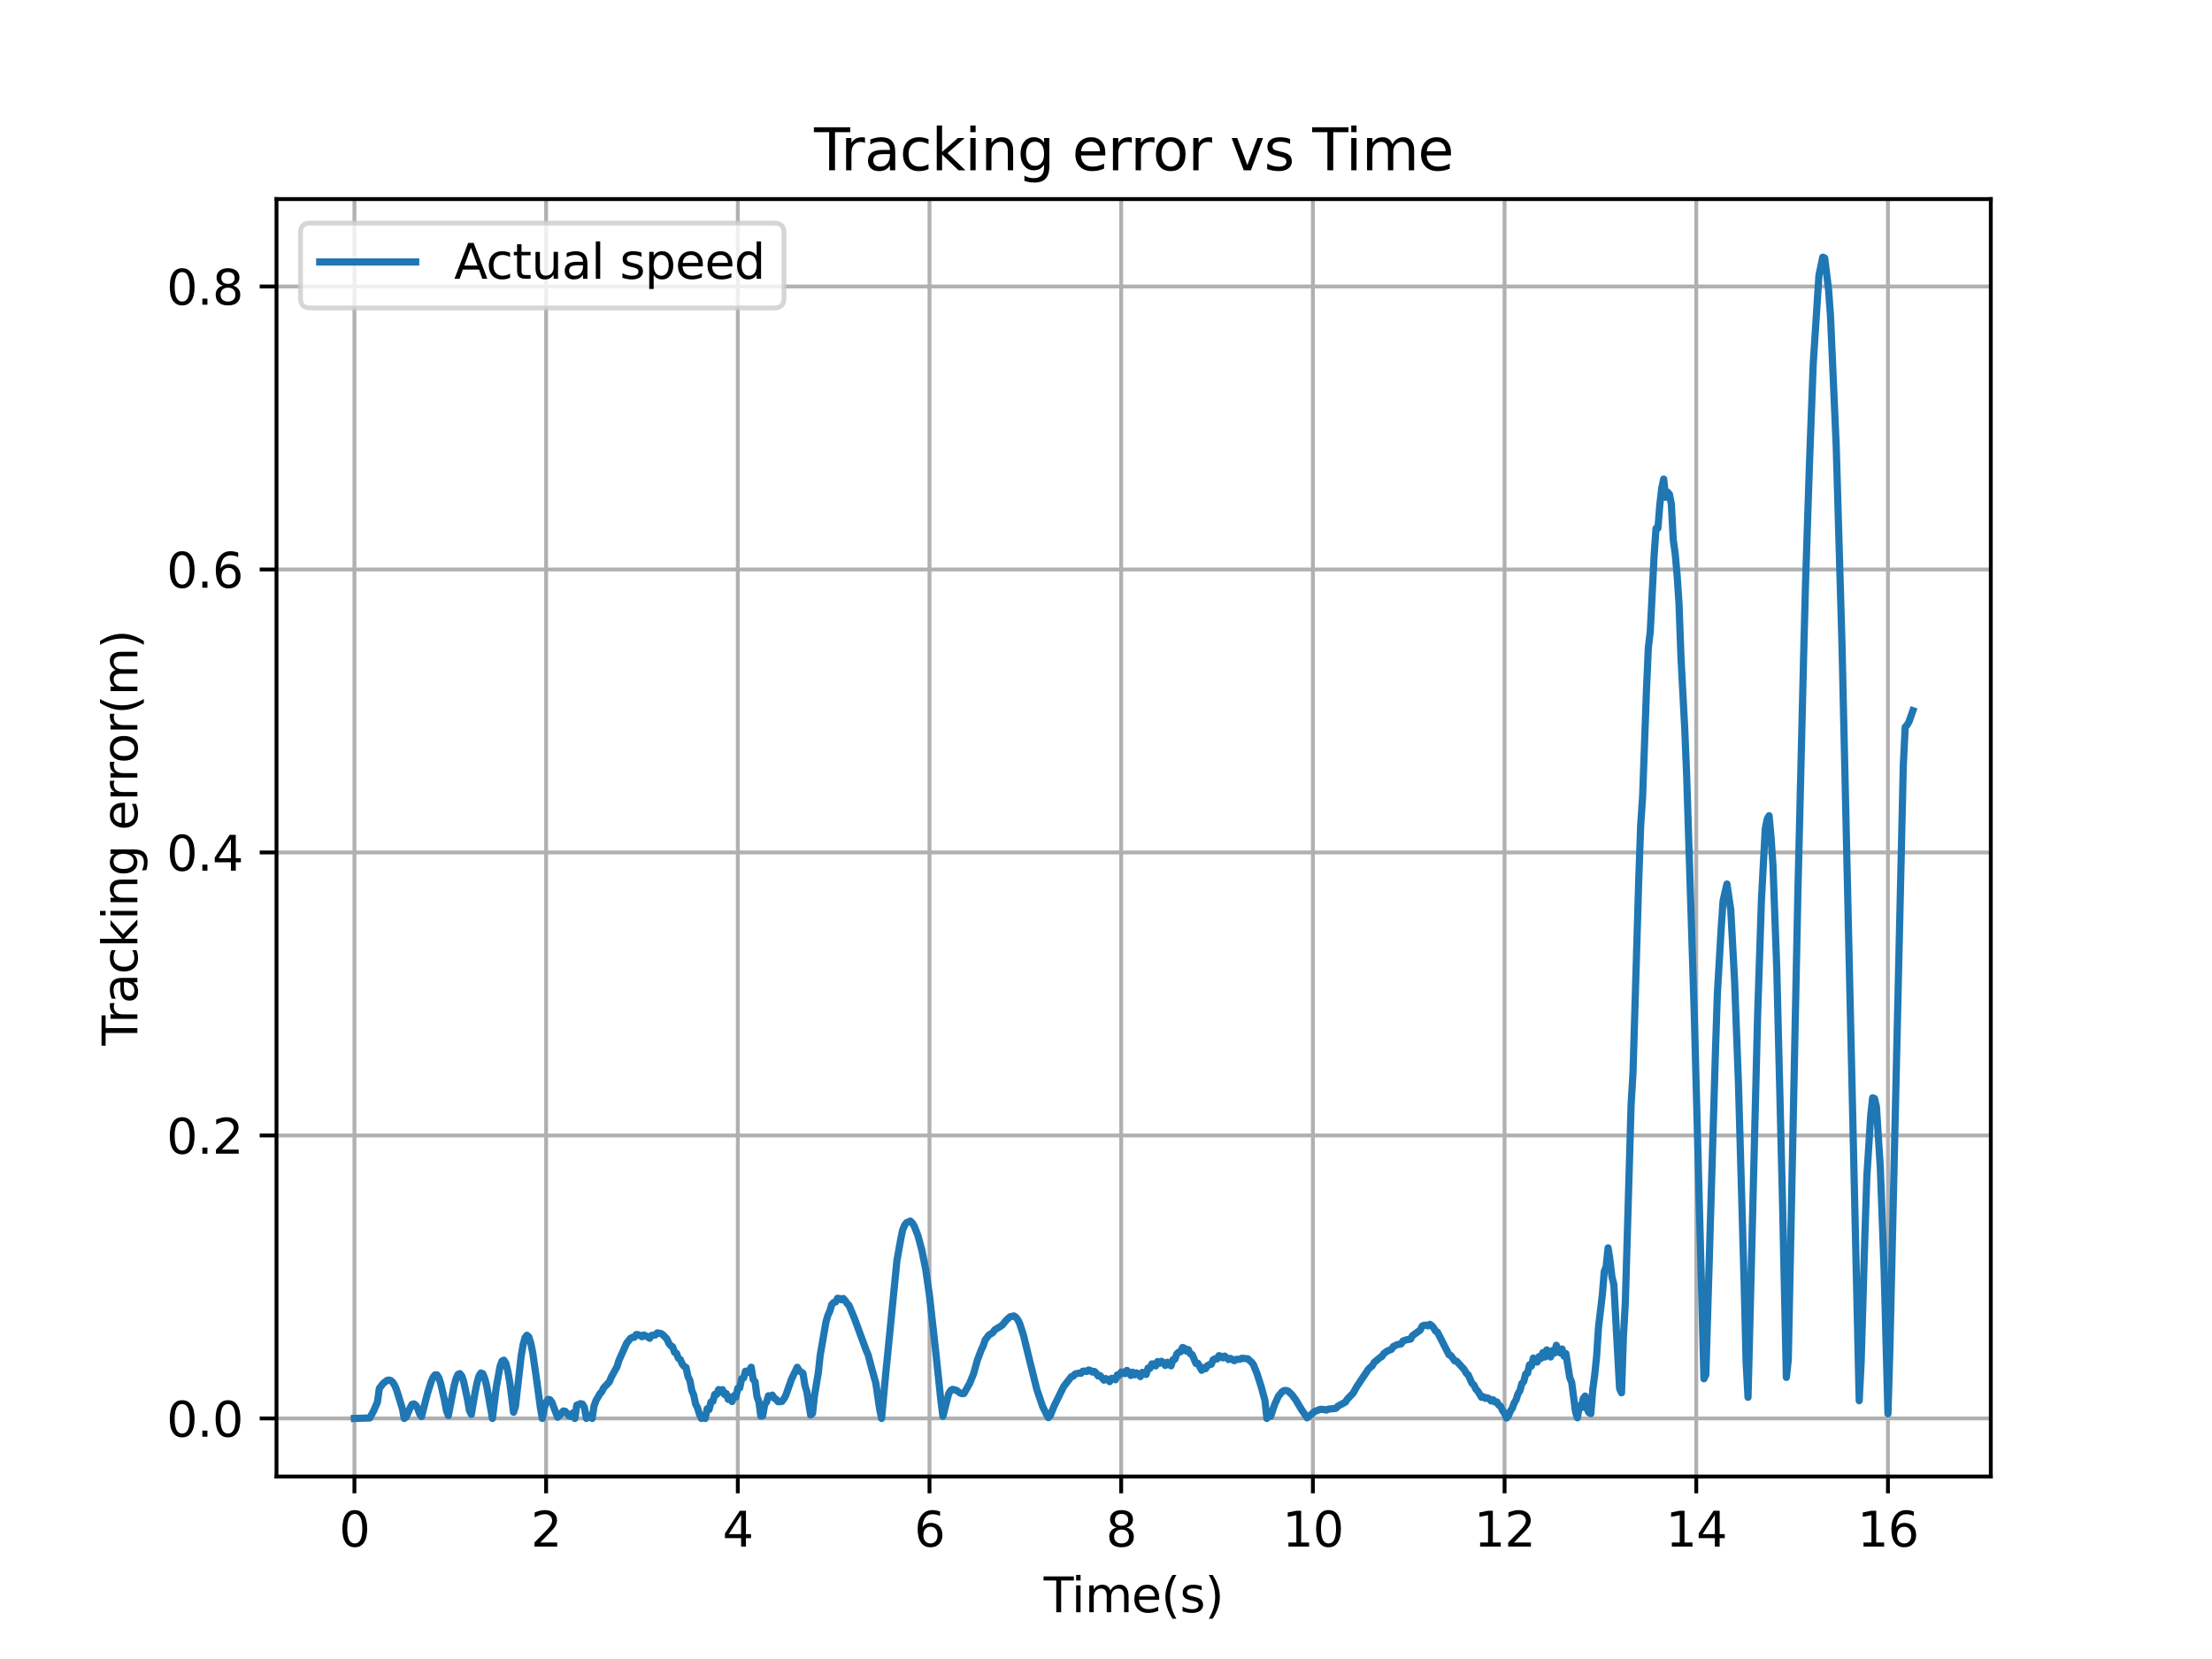 <?xml version="1.0" encoding="utf-8" standalone="no"?>
<!DOCTYPE svg PUBLIC "-//W3C//DTD SVG 1.1//EN"
  "http://www.w3.org/Graphics/SVG/1.1/DTD/svg11.dtd">
<svg xmlns:xlink="http://www.w3.org/1999/xlink" width="460.8pt" height="345.6pt" viewBox="0 0 460.8 345.6" xmlns="http://www.w3.org/2000/svg" version="1.1">
 <defs>
  <style type="text/css">*{stroke-linejoin: round; stroke-linecap: butt}</style>
 </defs>
 <g id="figure_1">
  <g id="patch_1">
   <path d="M 0 345.6 
L 460.8 345.6 
L 460.8 0 
L 0 0 
z
" style="fill: #ffffff"/>
  </g>
  <g id="axes_1">
   <g id="patch_2">
    <path d="M 57.6 307.584 
L 414.72 307.584 
L 414.72 41.472 
L 57.6 41.472 
z
" style="fill: #ffffff"/>
   </g>
   <g id="matplotlib.axis_1">
    <g id="xtick_1">
     <g id="line2d_1">
      <path d="M 73.833 307.584 
L 73.833 41.472 
" clip-path="url(#p95547f7e33)" style="fill: none; stroke: #b0b0b0; stroke-width: 0.8; stroke-linecap: square"/>
     </g>
     <g id="line2d_2">
      <defs>
       <path id="mb14e303efe" d="M 0 0 
L 0 3.5 
" style="stroke: #000000; stroke-width: 0.8"/>
      </defs>
      <g>
       <use xlink:href="#mb14e303efe" x="73.833" y="307.584" style="stroke: #000000; stroke-width: 0.8"/>
      </g>
     </g>
     <g id="text_1">
      <!-- 0 -->
      <g transform="translate(70.651 322.182) scale(0.1 -0.1)">
       <defs>
        <path id="DejaVuSans-30" d="M 2034 4250 
Q 1547 4250 1301 3770 
Q 1056 3291 1056 2328 
Q 1056 1369 1301 889 
Q 1547 409 2034 409 
Q 2525 409 2770 889 
Q 3016 1369 3016 2328 
Q 3016 3291 2770 3770 
Q 2525 4250 2034 4250 
z
M 2034 4750 
Q 2819 4750 3233 4129 
Q 3647 3509 3647 2328 
Q 3647 1150 3233 529 
Q 2819 -91 2034 -91 
Q 1250 -91 836 529 
Q 422 1150 422 2328 
Q 422 3509 836 4129 
Q 1250 4750 2034 4750 
z
" transform="scale(0.016)"/>
       </defs>
       <use xlink:href="#DejaVuSans-30"/>
      </g>
     </g>
    </g>
    <g id="xtick_2">
     <g id="line2d_3">
      <path d="M 113.766 307.584 
L 113.766 41.472 
" clip-path="url(#p95547f7e33)" style="fill: none; stroke: #b0b0b0; stroke-width: 0.8; stroke-linecap: square"/>
     </g>
     <g id="line2d_4">
      <g>
       <use xlink:href="#mb14e303efe" x="113.766" y="307.584" style="stroke: #000000; stroke-width: 0.8"/>
      </g>
     </g>
     <g id="text_2">
      <!-- 2 -->
      <g transform="translate(110.584 322.182) scale(0.1 -0.1)">
       <defs>
        <path id="DejaVuSans-32" d="M 1228 531 
L 3431 531 
L 3431 0 
L 469 0 
L 469 531 
Q 828 903 1448 1529 
Q 2069 2156 2228 2338 
Q 2531 2678 2651 2914 
Q 2772 3150 2772 3378 
Q 2772 3750 2511 3984 
Q 2250 4219 1831 4219 
Q 1534 4219 1204 4116 
Q 875 4013 500 3803 
L 500 4441 
Q 881 4594 1212 4672 
Q 1544 4750 1819 4750 
Q 2544 4750 2975 4387 
Q 3406 4025 3406 3419 
Q 3406 3131 3298 2873 
Q 3191 2616 2906 2266 
Q 2828 2175 2409 1742 
Q 1991 1309 1228 531 
z
" transform="scale(0.016)"/>
       </defs>
       <use xlink:href="#DejaVuSans-32"/>
      </g>
     </g>
    </g>
    <g id="xtick_3">
     <g id="line2d_5">
      <path d="M 153.699 307.584 
L 153.699 41.472 
" clip-path="url(#p95547f7e33)" style="fill: none; stroke: #b0b0b0; stroke-width: 0.8; stroke-linecap: square"/>
     </g>
     <g id="line2d_6">
      <g>
       <use xlink:href="#mb14e303efe" x="153.699" y="307.584" style="stroke: #000000; stroke-width: 0.8"/>
      </g>
     </g>
     <g id="text_3">
      <!-- 4 -->
      <g transform="translate(150.517 322.182) scale(0.1 -0.1)">
       <defs>
        <path id="DejaVuSans-34" d="M 2419 4116 
L 825 1625 
L 2419 1625 
L 2419 4116 
z
M 2253 4666 
L 3047 4666 
L 3047 1625 
L 3713 1625 
L 3713 1100 
L 3047 1100 
L 3047 0 
L 2419 0 
L 2419 1100 
L 313 1100 
L 313 1709 
L 2253 4666 
z
" transform="scale(0.016)"/>
       </defs>
       <use xlink:href="#DejaVuSans-34"/>
      </g>
     </g>
    </g>
    <g id="xtick_4">
     <g id="line2d_7">
      <path d="M 193.631 307.584 
L 193.631 41.472 
" clip-path="url(#p95547f7e33)" style="fill: none; stroke: #b0b0b0; stroke-width: 0.8; stroke-linecap: square"/>
     </g>
     <g id="line2d_8">
      <g>
       <use xlink:href="#mb14e303efe" x="193.631" y="307.584" style="stroke: #000000; stroke-width: 0.8"/>
      </g>
     </g>
     <g id="text_4">
      <!-- 6 -->
      <g transform="translate(190.45 322.182) scale(0.1 -0.1)">
       <defs>
        <path id="DejaVuSans-36" d="M 2113 2584 
Q 1688 2584 1439 2293 
Q 1191 2003 1191 1497 
Q 1191 994 1439 701 
Q 1688 409 2113 409 
Q 2538 409 2786 701 
Q 3034 994 3034 1497 
Q 3034 2003 2786 2293 
Q 2538 2584 2113 2584 
z
M 3366 4563 
L 3366 3988 
Q 3128 4100 2886 4159 
Q 2644 4219 2406 4219 
Q 1781 4219 1451 3797 
Q 1122 3375 1075 2522 
Q 1259 2794 1537 2939 
Q 1816 3084 2150 3084 
Q 2853 3084 3261 2657 
Q 3669 2231 3669 1497 
Q 3669 778 3244 343 
Q 2819 -91 2113 -91 
Q 1303 -91 875 529 
Q 447 1150 447 2328 
Q 447 3434 972 4092 
Q 1497 4750 2381 4750 
Q 2619 4750 2861 4703 
Q 3103 4656 3366 4563 
z
" transform="scale(0.016)"/>
       </defs>
       <use xlink:href="#DejaVuSans-36"/>
      </g>
     </g>
    </g>
    <g id="xtick_5">
     <g id="line2d_9">
      <path d="M 233.564 307.584 
L 233.564 41.472 
" clip-path="url(#p95547f7e33)" style="fill: none; stroke: #b0b0b0; stroke-width: 0.8; stroke-linecap: square"/>
     </g>
     <g id="line2d_10">
      <g>
       <use xlink:href="#mb14e303efe" x="233.564" y="307.584" style="stroke: #000000; stroke-width: 0.8"/>
      </g>
     </g>
     <g id="text_5">
      <!-- 8 -->
      <g transform="translate(230.383 322.182) scale(0.1 -0.1)">
       <defs>
        <path id="DejaVuSans-38" d="M 2034 2216 
Q 1584 2216 1326 1975 
Q 1069 1734 1069 1313 
Q 1069 891 1326 650 
Q 1584 409 2034 409 
Q 2484 409 2743 651 
Q 3003 894 3003 1313 
Q 3003 1734 2745 1975 
Q 2488 2216 2034 2216 
z
M 1403 2484 
Q 997 2584 770 2862 
Q 544 3141 544 3541 
Q 544 4100 942 4425 
Q 1341 4750 2034 4750 
Q 2731 4750 3128 4425 
Q 3525 4100 3525 3541 
Q 3525 3141 3298 2862 
Q 3072 2584 2669 2484 
Q 3125 2378 3379 2068 
Q 3634 1759 3634 1313 
Q 3634 634 3220 271 
Q 2806 -91 2034 -91 
Q 1263 -91 848 271 
Q 434 634 434 1313 
Q 434 1759 690 2068 
Q 947 2378 1403 2484 
z
M 1172 3481 
Q 1172 3119 1398 2916 
Q 1625 2713 2034 2713 
Q 2441 2713 2670 2916 
Q 2900 3119 2900 3481 
Q 2900 3844 2670 4047 
Q 2441 4250 2034 4250 
Q 1625 4250 1398 4047 
Q 1172 3844 1172 3481 
z
" transform="scale(0.016)"/>
       </defs>
       <use xlink:href="#DejaVuSans-38"/>
      </g>
     </g>
    </g>
    <g id="xtick_6">
     <g id="line2d_11">
      <path d="M 273.497 307.584 
L 273.497 41.472 
" clip-path="url(#p95547f7e33)" style="fill: none; stroke: #b0b0b0; stroke-width: 0.8; stroke-linecap: square"/>
     </g>
     <g id="line2d_12">
      <g>
       <use xlink:href="#mb14e303efe" x="273.497" y="307.584" style="stroke: #000000; stroke-width: 0.8"/>
      </g>
     </g>
     <g id="text_6">
      <!-- 10 -->
      <g transform="translate(267.135 322.182) scale(0.1 -0.1)">
       <defs>
        <path id="DejaVuSans-31" d="M 794 531 
L 1825 531 
L 1825 4091 
L 703 3866 
L 703 4441 
L 1819 4666 
L 2450 4666 
L 2450 531 
L 3481 531 
L 3481 0 
L 794 0 
L 794 531 
z
" transform="scale(0.016)"/>
       </defs>
       <use xlink:href="#DejaVuSans-31"/>
       <use xlink:href="#DejaVuSans-30" x="63.623"/>
      </g>
     </g>
    </g>
    <g id="xtick_7">
     <g id="line2d_13">
      <path d="M 313.43 307.584 
L 313.43 41.472 
" clip-path="url(#p95547f7e33)" style="fill: none; stroke: #b0b0b0; stroke-width: 0.8; stroke-linecap: square"/>
     </g>
     <g id="line2d_14">
      <g>
       <use xlink:href="#mb14e303efe" x="313.43" y="307.584" style="stroke: #000000; stroke-width: 0.8"/>
      </g>
     </g>
     <g id="text_7">
      <!-- 12 -->
      <g transform="translate(307.068 322.182) scale(0.1 -0.1)">
       <use xlink:href="#DejaVuSans-31"/>
       <use xlink:href="#DejaVuSans-32" x="63.623"/>
      </g>
     </g>
    </g>
    <g id="xtick_8">
     <g id="line2d_15">
      <path d="M 353.363 307.584 
L 353.363 41.472 
" clip-path="url(#p95547f7e33)" style="fill: none; stroke: #b0b0b0; stroke-width: 0.8; stroke-linecap: square"/>
     </g>
     <g id="line2d_16">
      <g>
       <use xlink:href="#mb14e303efe" x="353.363" y="307.584" style="stroke: #000000; stroke-width: 0.8"/>
      </g>
     </g>
     <g id="text_8">
      <!-- 14 -->
      <g transform="translate(347.001 322.182) scale(0.1 -0.1)">
       <use xlink:href="#DejaVuSans-31"/>
       <use xlink:href="#DejaVuSans-34" x="63.623"/>
      </g>
     </g>
    </g>
    <g id="xtick_9">
     <g id="line2d_17">
      <path d="M 393.296 307.584 
L 393.296 41.472 
" clip-path="url(#p95547f7e33)" style="fill: none; stroke: #b0b0b0; stroke-width: 0.8; stroke-linecap: square"/>
     </g>
     <g id="line2d_18">
      <g>
       <use xlink:href="#mb14e303efe" x="393.296" y="307.584" style="stroke: #000000; stroke-width: 0.8"/>
      </g>
     </g>
     <g id="text_9">
      <!-- 16 -->
      <g transform="translate(386.933 322.182) scale(0.1 -0.1)">
       <use xlink:href="#DejaVuSans-31"/>
       <use xlink:href="#DejaVuSans-36" x="63.623"/>
      </g>
     </g>
    </g>
    <g id="text_10">
     <!-- Time(s) -->
     <g transform="translate(217.42 335.861) scale(0.1 -0.1)">
      <defs>
       <path id="DejaVuSans-54" d="M -19 4666 
L 3928 4666 
L 3928 4134 
L 2272 4134 
L 2272 0 
L 1638 0 
L 1638 4134 
L -19 4134 
L -19 4666 
z
" transform="scale(0.016)"/>
       <path id="DejaVuSans-69" d="M 603 3500 
L 1178 3500 
L 1178 0 
L 603 0 
L 603 3500 
z
M 603 4863 
L 1178 4863 
L 1178 4134 
L 603 4134 
L 603 4863 
z
" transform="scale(0.016)"/>
       <path id="DejaVuSans-6d" d="M 3328 2828 
Q 3544 3216 3844 3400 
Q 4144 3584 4550 3584 
Q 5097 3584 5394 3201 
Q 5691 2819 5691 2113 
L 5691 0 
L 5113 0 
L 5113 2094 
Q 5113 2597 4934 2840 
Q 4756 3084 4391 3084 
Q 3944 3084 3684 2787 
Q 3425 2491 3425 1978 
L 3425 0 
L 2847 0 
L 2847 2094 
Q 2847 2600 2669 2842 
Q 2491 3084 2119 3084 
Q 1678 3084 1418 2786 
Q 1159 2488 1159 1978 
L 1159 0 
L 581 0 
L 581 3500 
L 1159 3500 
L 1159 2956 
Q 1356 3278 1631 3431 
Q 1906 3584 2284 3584 
Q 2666 3584 2933 3390 
Q 3200 3197 3328 2828 
z
" transform="scale(0.016)"/>
       <path id="DejaVuSans-65" d="M 3597 1894 
L 3597 1613 
L 953 1613 
Q 991 1019 1311 708 
Q 1631 397 2203 397 
Q 2534 397 2845 478 
Q 3156 559 3463 722 
L 3463 178 
Q 3153 47 2828 -22 
Q 2503 -91 2169 -91 
Q 1331 -91 842 396 
Q 353 884 353 1716 
Q 353 2575 817 3079 
Q 1281 3584 2069 3584 
Q 2775 3584 3186 3129 
Q 3597 2675 3597 1894 
z
M 3022 2063 
Q 3016 2534 2758 2815 
Q 2500 3097 2075 3097 
Q 1594 3097 1305 2825 
Q 1016 2553 972 2059 
L 3022 2063 
z
" transform="scale(0.016)"/>
       <path id="DejaVuSans-28" d="M 1984 4856 
Q 1566 4138 1362 3434 
Q 1159 2731 1159 2009 
Q 1159 1288 1364 580 
Q 1569 -128 1984 -844 
L 1484 -844 
Q 1016 -109 783 600 
Q 550 1309 550 2009 
Q 550 2706 781 3412 
Q 1013 4119 1484 4856 
L 1984 4856 
z
" transform="scale(0.016)"/>
       <path id="DejaVuSans-73" d="M 2834 3397 
L 2834 2853 
Q 2591 2978 2328 3040 
Q 2066 3103 1784 3103 
Q 1356 3103 1142 2972 
Q 928 2841 928 2578 
Q 928 2378 1081 2264 
Q 1234 2150 1697 2047 
L 1894 2003 
Q 2506 1872 2764 1633 
Q 3022 1394 3022 966 
Q 3022 478 2636 193 
Q 2250 -91 1575 -91 
Q 1294 -91 989 -36 
Q 684 19 347 128 
L 347 722 
Q 666 556 975 473 
Q 1284 391 1588 391 
Q 1994 391 2212 530 
Q 2431 669 2431 922 
Q 2431 1156 2273 1281 
Q 2116 1406 1581 1522 
L 1381 1569 
Q 847 1681 609 1914 
Q 372 2147 372 2553 
Q 372 3047 722 3315 
Q 1072 3584 1716 3584 
Q 2034 3584 2315 3537 
Q 2597 3491 2834 3397 
z
" transform="scale(0.016)"/>
       <path id="DejaVuSans-29" d="M 513 4856 
L 1013 4856 
Q 1481 4119 1714 3412 
Q 1947 2706 1947 2009 
Q 1947 1309 1714 600 
Q 1481 -109 1013 -844 
L 513 -844 
Q 928 -128 1133 580 
Q 1338 1288 1338 2009 
Q 1338 2731 1133 3434 
Q 928 4138 513 4856 
z
" transform="scale(0.016)"/>
      </defs>
      <use xlink:href="#DejaVuSans-54"/>
      <use xlink:href="#DejaVuSans-69" x="57.959"/>
      <use xlink:href="#DejaVuSans-6d" x="85.742"/>
      <use xlink:href="#DejaVuSans-65" x="183.154"/>
      <use xlink:href="#DejaVuSans-28" x="244.678"/>
      <use xlink:href="#DejaVuSans-73" x="283.691"/>
      <use xlink:href="#DejaVuSans-29" x="335.791"/>
     </g>
    </g>
   </g>
   <g id="matplotlib.axis_2">
    <g id="ytick_1">
     <g id="line2d_19">
      <path d="M 57.6 295.488 
L 414.72 295.488 
" clip-path="url(#p95547f7e33)" style="fill: none; stroke: #b0b0b0; stroke-width: 0.8; stroke-linecap: square"/>
     </g>
     <g id="line2d_20">
      <defs>
       <path id="ma42963cbb7" d="M 0 0 
L -3.5 0 
" style="stroke: #000000; stroke-width: 0.8"/>
      </defs>
      <g>
       <use xlink:href="#ma42963cbb7" x="57.6" y="295.488" style="stroke: #000000; stroke-width: 0.8"/>
      </g>
     </g>
     <g id="text_11">
      <!-- 0.0 -->
      <g transform="translate(34.697 299.287) scale(0.1 -0.1)">
       <defs>
        <path id="DejaVuSans-2e" d="M 684 794 
L 1344 794 
L 1344 0 
L 684 0 
L 684 794 
z
" transform="scale(0.016)"/>
       </defs>
       <use xlink:href="#DejaVuSans-30"/>
       <use xlink:href="#DejaVuSans-2e" x="63.623"/>
       <use xlink:href="#DejaVuSans-30" x="95.41"/>
      </g>
     </g>
    </g>
    <g id="ytick_2">
     <g id="line2d_21">
      <path d="M 57.6 236.535 
L 414.72 236.535 
" clip-path="url(#p95547f7e33)" style="fill: none; stroke: #b0b0b0; stroke-width: 0.8; stroke-linecap: square"/>
     </g>
     <g id="line2d_22">
      <g>
       <use xlink:href="#ma42963cbb7" x="57.6" y="236.535" style="stroke: #000000; stroke-width: 0.8"/>
      </g>
     </g>
     <g id="text_12">
      <!-- 0.2 -->
      <g transform="translate(34.697 240.334) scale(0.1 -0.1)">
       <use xlink:href="#DejaVuSans-30"/>
       <use xlink:href="#DejaVuSans-2e" x="63.623"/>
       <use xlink:href="#DejaVuSans-32" x="95.41"/>
      </g>
     </g>
    </g>
    <g id="ytick_3">
     <g id="line2d_23">
      <path d="M 57.6 177.582 
L 414.72 177.582 
" clip-path="url(#p95547f7e33)" style="fill: none; stroke: #b0b0b0; stroke-width: 0.8; stroke-linecap: square"/>
     </g>
     <g id="line2d_24">
      <g>
       <use xlink:href="#ma42963cbb7" x="57.6" y="177.582" style="stroke: #000000; stroke-width: 0.8"/>
      </g>
     </g>
     <g id="text_13">
      <!-- 0.4 -->
      <g transform="translate(34.697 181.382) scale(0.1 -0.1)">
       <use xlink:href="#DejaVuSans-30"/>
       <use xlink:href="#DejaVuSans-2e" x="63.623"/>
       <use xlink:href="#DejaVuSans-34" x="95.41"/>
      </g>
     </g>
    </g>
    <g id="ytick_4">
     <g id="line2d_25">
      <path d="M 57.6 118.63 
L 414.72 118.63 
" clip-path="url(#p95547f7e33)" style="fill: none; stroke: #b0b0b0; stroke-width: 0.8; stroke-linecap: square"/>
     </g>
     <g id="line2d_26">
      <g>
       <use xlink:href="#ma42963cbb7" x="57.6" y="118.63" style="stroke: #000000; stroke-width: 0.8"/>
      </g>
     </g>
     <g id="text_14">
      <!-- 0.6 -->
      <g transform="translate(34.697 122.429) scale(0.1 -0.1)">
       <use xlink:href="#DejaVuSans-30"/>
       <use xlink:href="#DejaVuSans-2e" x="63.623"/>
       <use xlink:href="#DejaVuSans-36" x="95.41"/>
      </g>
     </g>
    </g>
    <g id="ytick_5">
     <g id="line2d_27">
      <path d="M 57.6 59.677 
L 414.72 59.677 
" clip-path="url(#p95547f7e33)" style="fill: none; stroke: #b0b0b0; stroke-width: 0.8; stroke-linecap: square"/>
     </g>
     <g id="line2d_28">
      <g>
       <use xlink:href="#ma42963cbb7" x="57.6" y="59.677" style="stroke: #000000; stroke-width: 0.8"/>
      </g>
     </g>
     <g id="text_15">
      <!-- 0.8 -->
      <g transform="translate(34.697 63.476) scale(0.1 -0.1)">
       <use xlink:href="#DejaVuSans-30"/>
       <use xlink:href="#DejaVuSans-2e" x="63.623"/>
       <use xlink:href="#DejaVuSans-38" x="95.41"/>
      </g>
     </g>
    </g>
    <g id="text_16">
     <!-- Tracking error(m) -->
     <g transform="translate(28.617 217.804) rotate(-90) scale(0.1 -0.1)">
      <defs>
       <path id="DejaVuSans-72" d="M 2631 2963 
Q 2534 3019 2420 3045 
Q 2306 3072 2169 3072 
Q 1681 3072 1420 2755 
Q 1159 2438 1159 1844 
L 1159 0 
L 581 0 
L 581 3500 
L 1159 3500 
L 1159 2956 
Q 1341 3275 1631 3429 
Q 1922 3584 2338 3584 
Q 2397 3584 2469 3576 
Q 2541 3569 2628 3553 
L 2631 2963 
z
" transform="scale(0.016)"/>
       <path id="DejaVuSans-61" d="M 2194 1759 
Q 1497 1759 1228 1600 
Q 959 1441 959 1056 
Q 959 750 1161 570 
Q 1363 391 1709 391 
Q 2188 391 2477 730 
Q 2766 1069 2766 1631 
L 2766 1759 
L 2194 1759 
z
M 3341 1997 
L 3341 0 
L 2766 0 
L 2766 531 
Q 2569 213 2275 61 
Q 1981 -91 1556 -91 
Q 1019 -91 701 211 
Q 384 513 384 1019 
Q 384 1609 779 1909 
Q 1175 2209 1959 2209 
L 2766 2209 
L 2766 2266 
Q 2766 2663 2505 2880 
Q 2244 3097 1772 3097 
Q 1472 3097 1187 3025 
Q 903 2953 641 2809 
L 641 3341 
Q 956 3463 1253 3523 
Q 1550 3584 1831 3584 
Q 2591 3584 2966 3190 
Q 3341 2797 3341 1997 
z
" transform="scale(0.016)"/>
       <path id="DejaVuSans-63" d="M 3122 3366 
L 3122 2828 
Q 2878 2963 2633 3030 
Q 2388 3097 2138 3097 
Q 1578 3097 1268 2742 
Q 959 2388 959 1747 
Q 959 1106 1268 751 
Q 1578 397 2138 397 
Q 2388 397 2633 464 
Q 2878 531 3122 666 
L 3122 134 
Q 2881 22 2623 -34 
Q 2366 -91 2075 -91 
Q 1284 -91 818 406 
Q 353 903 353 1747 
Q 353 2603 823 3093 
Q 1294 3584 2113 3584 
Q 2378 3584 2631 3529 
Q 2884 3475 3122 3366 
z
" transform="scale(0.016)"/>
       <path id="DejaVuSans-6b" d="M 581 4863 
L 1159 4863 
L 1159 1991 
L 2875 3500 
L 3609 3500 
L 1753 1863 
L 3688 0 
L 2938 0 
L 1159 1709 
L 1159 0 
L 581 0 
L 581 4863 
z
" transform="scale(0.016)"/>
       <path id="DejaVuSans-6e" d="M 3513 2113 
L 3513 0 
L 2938 0 
L 2938 2094 
Q 2938 2591 2744 2837 
Q 2550 3084 2163 3084 
Q 1697 3084 1428 2787 
Q 1159 2491 1159 1978 
L 1159 0 
L 581 0 
L 581 3500 
L 1159 3500 
L 1159 2956 
Q 1366 3272 1645 3428 
Q 1925 3584 2291 3584 
Q 2894 3584 3203 3211 
Q 3513 2838 3513 2113 
z
" transform="scale(0.016)"/>
       <path id="DejaVuSans-67" d="M 2906 1791 
Q 2906 2416 2648 2759 
Q 2391 3103 1925 3103 
Q 1463 3103 1205 2759 
Q 947 2416 947 1791 
Q 947 1169 1205 825 
Q 1463 481 1925 481 
Q 2391 481 2648 825 
Q 2906 1169 2906 1791 
z
M 3481 434 
Q 3481 -459 3084 -895 
Q 2688 -1331 1869 -1331 
Q 1566 -1331 1297 -1286 
Q 1028 -1241 775 -1147 
L 775 -588 
Q 1028 -725 1275 -790 
Q 1522 -856 1778 -856 
Q 2344 -856 2625 -561 
Q 2906 -266 2906 331 
L 2906 616 
Q 2728 306 2450 153 
Q 2172 0 1784 0 
Q 1141 0 747 490 
Q 353 981 353 1791 
Q 353 2603 747 3093 
Q 1141 3584 1784 3584 
Q 2172 3584 2450 3431 
Q 2728 3278 2906 2969 
L 2906 3500 
L 3481 3500 
L 3481 434 
z
" transform="scale(0.016)"/>
       <path id="DejaVuSans-20" transform="scale(0.016)"/>
       <path id="DejaVuSans-6f" d="M 1959 3097 
Q 1497 3097 1228 2736 
Q 959 2375 959 1747 
Q 959 1119 1226 758 
Q 1494 397 1959 397 
Q 2419 397 2687 759 
Q 2956 1122 2956 1747 
Q 2956 2369 2687 2733 
Q 2419 3097 1959 3097 
z
M 1959 3584 
Q 2709 3584 3137 3096 
Q 3566 2609 3566 1747 
Q 3566 888 3137 398 
Q 2709 -91 1959 -91 
Q 1206 -91 779 398 
Q 353 888 353 1747 
Q 353 2609 779 3096 
Q 1206 3584 1959 3584 
z
" transform="scale(0.016)"/>
      </defs>
      <use xlink:href="#DejaVuSans-54"/>
      <use xlink:href="#DejaVuSans-72" x="46.334"/>
      <use xlink:href="#DejaVuSans-61" x="87.447"/>
      <use xlink:href="#DejaVuSans-63" x="148.727"/>
      <use xlink:href="#DejaVuSans-6b" x="203.707"/>
      <use xlink:href="#DejaVuSans-69" x="261.617"/>
      <use xlink:href="#DejaVuSans-6e" x="289.4"/>
      <use xlink:href="#DejaVuSans-67" x="352.779"/>
      <use xlink:href="#DejaVuSans-20" x="416.256"/>
      <use xlink:href="#DejaVuSans-65" x="448.043"/>
      <use xlink:href="#DejaVuSans-72" x="509.566"/>
      <use xlink:href="#DejaVuSans-72" x="548.93"/>
      <use xlink:href="#DejaVuSans-6f" x="587.793"/>
      <use xlink:href="#DejaVuSans-72" x="648.975"/>
      <use xlink:href="#DejaVuSans-28" x="690.088"/>
      <use xlink:href="#DejaVuSans-6d" x="729.102"/>
      <use xlink:href="#DejaVuSans-29" x="826.514"/>
     </g>
    </g>
   </g>
   <g id="line2d_29">
    <path d="M 73.833 295.488 
L 77.027 295.389 
L 77.027 295.389 
L 77.826 293.946 
L 77.826 293.946 
L 78.625 292.09 
L 78.625 292.09 
L 79.024 289.23 
L 79.024 289.23 
L 79.823 288.196 
L 79.823 288.196 
L 80.621 287.57 
L 80.621 287.57 
L 81.021 287.485 
L 81.021 287.485 
L 81.42 287.6 
L 81.42 287.6 
L 81.819 287.956 
L 81.819 287.956 
L 82.219 288.601 
L 82.219 288.601 
L 82.618 289.541 
L 82.618 289.541 
L 83.816 293.428 
L 83.816 293.428 
L 84.215 295.488 
L 84.215 295.488 
L 84.615 295.168 
L 84.615 295.168 
L 85.413 293.355 
L 85.413 293.355 
L 85.813 292.592 
L 85.813 292.592 
L 86.212 292.451 
L 86.212 292.451 
L 86.611 292.713 
L 86.611 292.713 
L 87.011 293.413 
L 87.011 293.413 
L 87.41 294.507 
L 87.41 294.507 
L 87.809 295.101 
L 87.809 295.101 
L 89.007 290.438 
L 89.007 290.438 
L 89.806 287.851 
L 89.806 287.851 
L 90.205 286.957 
L 90.205 286.957 
L 90.605 286.428 
L 90.605 286.428 
L 91.004 286.399 
L 91.403 286.982 
L 91.403 286.982 
L 91.803 288.191 
L 91.803 288.191 
L 92.601 291.698 
L 92.601 291.698 
L 93.001 293.832 
L 93.001 293.832 
L 93.4 294.889 
L 93.4 294.889 
L 94.598 288.701 
L 94.598 288.701 
L 94.997 287.219 
L 94.997 287.219 
L 95.396 286.329 
L 95.396 286.329 
L 95.796 286.144 
L 95.796 286.144 
L 96.195 286.636 
L 96.195 286.636 
L 96.594 287.808 
L 96.594 287.808 
L 97.393 291.542 
L 97.393 291.542 
L 97.792 293.846 
L 97.792 293.846 
L 98.192 294.643 
L 98.192 294.643 
L 98.99 289.931 
L 98.99 289.931 
L 99.39 287.985 
L 99.39 287.985 
L 99.789 286.604 
L 99.789 286.604 
L 100.188 286.017 
L 100.188 286.017 
L 100.588 286.188 
L 100.588 286.188 
L 100.987 287.183 
L 100.987 287.183 
L 101.386 288.732 
L 101.386 288.732 
L 102.584 295.488 
L 102.584 295.488 
L 103.383 288.99 
L 103.383 288.99 
L 104.182 284.603 
L 104.182 284.603 
L 104.581 283.54 
L 104.581 283.54 
L 104.98 283.35 
L 104.98 283.35 
L 105.38 284.013 
L 105.38 284.013 
L 105.779 285.585 
L 105.779 285.585 
L 106.178 287.847 
L 106.178 287.847 
L 106.977 294.212 
L 106.977 294.212 
L 107.376 292.995 
L 107.376 292.995 
L 108.574 282.467 
L 108.574 282.467 
L 108.974 280.123 
L 108.974 280.123 
L 109.373 278.645 
L 109.373 278.645 
L 109.772 278.154 
L 109.772 278.154 
L 110.172 278.524 
L 110.172 278.524 
L 110.571 279.806 
L 110.571 279.806 
L 110.97 281.774 
L 110.97 281.774 
L 111.769 287.29 
L 111.769 287.29 
L 112.568 293.222 
L 112.568 293.222 
L 112.967 295.488 
L 112.967 295.488 
L 113.366 293.349 
L 113.366 293.349 
L 113.766 292.131 
L 114.165 291.51 
L 114.165 291.51 
L 114.564 291.593 
L 114.564 291.593 
L 114.964 292.119 
L 114.964 292.119 
L 116.162 295.24 
L 116.162 295.24 
L 116.561 294.878 
L 116.561 294.878 
L 117.36 293.926 
L 117.36 293.926 
L 117.759 294.009 
L 117.759 294.009 
L 118.558 294.971 
L 118.558 294.971 
L 118.957 295.097 
L 118.957 295.097 
L 119.356 294.328 
L 119.356 294.328 
L 119.756 295.488 
L 119.756 295.488 
L 120.155 292.721 
L 120.155 292.721 
L 120.954 292.404 
L 120.954 292.404 
L 121.353 292.512 
L 121.353 292.512 
L 121.752 293.272 
L 121.752 293.272 
L 122.152 295.488 
L 122.152 295.488 
L 122.551 294.835 
L 122.551 294.835 
L 122.95 294.833 
L 122.95 294.833 
L 123.35 295.488 
L 123.35 295.488 
L 123.749 292.901 
L 124.148 291.777 
L 124.148 291.777 
L 124.947 290.38 
L 124.947 290.38 
L 125.346 289.951 
L 125.346 289.951 
L 125.746 289.128 
L 125.746 289.128 
L 126.943 287.86 
L 126.943 287.86 
L 127.343 286.863 
L 127.343 286.863 
L 128.541 284.69 
L 128.541 284.69 
L 128.94 283.394 
L 128.94 283.394 
L 130.537 279.812 
L 130.537 279.812 
L 131.336 278.812 
L 131.336 278.812 
L 131.735 278.597 
L 131.735 278.597 
L 132.135 278.588 
L 132.135 278.588 
L 132.534 278.016 
L 132.534 278.016 
L 132.933 278.037 
L 132.933 278.037 
L 133.333 278.192 
L 133.333 278.192 
L 133.732 278.474 
L 133.732 278.474 
L 134.131 278.1 
L 134.131 278.1 
L 134.93 278.503 
L 134.93 278.503 
L 135.329 278.796 
L 135.329 278.796 
L 135.729 278.187 
L 135.729 278.187 
L 136.527 278.098 
L 136.527 278.098 
L 136.927 277.657 
L 136.927 277.657 
L 137.725 277.812 
L 137.725 277.812 
L 138.125 278.093 
L 138.125 278.093 
L 138.923 278.917 
L 138.923 278.917 
L 139.323 279.817 
L 139.323 279.817 
L 139.722 280.345 
L 139.722 280.345 
L 140.121 280.553 
L 140.121 280.553 
L 140.521 281.723 
L 140.92 281.907 
L 140.92 281.907 
L 141.319 282.954 
L 141.319 282.954 
L 141.719 283.221 
L 141.719 283.221 
L 142.118 284.155 
L 142.118 284.155 
L 142.517 284.652 
L 142.517 284.652 
L 142.917 284.87 
L 142.917 284.87 
L 143.316 286.752 
L 143.316 286.752 
L 143.715 287.565 
L 143.715 287.565 
L 144.115 289.651 
L 144.115 289.651 
L 144.514 290.619 
L 144.514 290.619 
L 144.913 292.499 
L 144.913 292.499 
L 145.313 293.27 
L 145.313 293.27 
L 145.712 294.611 
L 145.712 294.611 
L 146.111 295.488 
L 146.111 295.488 
L 146.511 295.319 
L 146.511 295.319 
L 146.91 295.488 
L 146.91 295.488 
L 147.309 293.477 
L 147.309 293.477 
L 147.709 293.657 
L 147.709 293.657 
L 148.108 292.063 
L 148.108 292.063 
L 148.507 291.929 
L 148.507 291.929 
L 148.907 290.463 
L 148.907 290.463 
L 149.306 290.481 
L 149.306 290.481 
L 149.705 289.473 
L 149.705 289.473 
L 150.105 289.961 
L 150.105 289.961 
L 150.504 289.483 
L 150.504 289.483 
L 150.903 290.489 
L 150.903 290.489 
L 151.303 290.303 
L 151.303 290.303 
L 151.702 291.514 
L 151.702 291.514 
L 152.101 291.07 
L 152.101 291.07 
L 152.501 291.972 
L 152.501 291.972 
L 152.9 290.746 
L 152.9 290.746 
L 153.299 291.049 
L 153.299 291.049 
L 153.699 289.191 
L 153.699 289.191 
L 154.098 289.126 
L 154.497 287.235 
L 154.497 287.235 
L 154.897 287.061 
L 154.897 287.061 
L 155.296 285.644 
L 155.296 285.644 
L 155.695 285.914 
L 155.695 285.914 
L 156.095 285.473 
L 156.095 285.473 
L 156.494 284.813 
L 156.494 284.813 
L 156.893 287.347 
L 156.893 287.347 
L 157.293 287.846 
L 157.293 287.846 
L 157.692 290.922 
L 157.692 290.922 
L 158.091 292.033 
L 158.091 292.033 
L 158.49 295 
L 158.49 295 
L 158.89 294.931 
L 158.89 294.931 
L 159.289 292.631 
L 159.289 292.631 
L 159.688 292.078 
L 159.688 292.078 
L 160.088 290.763 
L 160.088 290.763 
L 160.487 290.945 
L 160.886 290.626 
L 160.886 290.626 
L 161.286 291.288 
L 161.286 291.288 
L 161.685 291.482 
L 161.685 291.482 
L 162.084 292.005 
L 162.084 292.005 
L 162.883 291.943 
L 162.883 291.943 
L 163.282 291.423 
L 163.282 291.423 
L 163.682 290.716 
L 163.682 290.716 
L 164.88 287.307 
L 164.88 287.307 
L 166.078 284.828 
L 166.078 284.828 
L 166.477 285.519 
L 166.477 285.519 
L 167.276 286.081 
L 167.276 286.081 
L 167.675 288.579 
L 167.675 288.579 
L 168.074 289.885 
L 168.074 289.885 
L 168.873 294.763 
L 168.873 294.763 
L 169.272 294.433 
L 169.272 294.433 
L 169.672 290.713 
L 169.672 290.713 
L 170.47 285.969 
L 170.47 285.969 
L 170.87 282.246 
L 170.87 282.246 
L 172.068 275.384 
L 172.068 275.384 
L 172.467 274.001 
L 172.467 274.001 
L 172.866 273.136 
L 172.866 273.136 
L 173.266 271.768 
L 173.266 271.768 
L 173.665 271.337 
L 173.665 271.337 
L 174.064 271.232 
L 174.064 271.232 
L 174.464 270.457 
L 174.464 270.457 
L 174.863 270.495 
L 174.863 270.495 
L 175.262 270.773 
L 175.262 270.773 
L 175.662 270.495 
L 175.662 270.495 
L 176.061 270.923 
L 176.061 270.923 
L 176.46 271.524 
L 176.46 271.524 
L 176.86 271.92 
L 178.058 274.808 
L 178.058 274.808 
L 180.454 281.335 
L 180.454 281.335 
L 180.853 282.257 
L 180.853 282.257 
L 181.652 285.273 
L 181.652 285.273 
L 182.45 288.153 
L 182.45 288.153 
L 183.249 293.551 
L 183.249 293.551 
L 183.648 295.488 
L 183.648 295.488 
L 184.447 286.852 
L 184.447 286.852 
L 186.843 262.626 
L 186.843 262.626 
L 187.642 258.142 
L 187.642 258.142 
L 188.041 256.223 
L 188.041 256.223 
L 188.44 255.258 
L 188.44 255.258 
L 188.84 254.714 
L 188.84 254.714 
L 189.638 254.364 
L 189.638 254.364 
L 190.037 254.757 
L 190.037 254.757 
L 190.437 255.396 
L 190.437 255.396 
L 191.235 257.435 
L 191.235 257.435 
L 192.034 260.412 
L 192.034 260.412 
L 192.833 264.389 
L 192.833 264.389 
L 193.631 269.928 
L 193.631 269.928 
L 194.829 280.665 
L 194.829 280.665 
L 196.027 291.997 
L 196.027 291.997 
L 196.427 295.035 
L 196.427 295.035 
L 197.625 290.346 
L 197.625 290.346 
L 198.024 289.666 
L 198.024 289.666 
L 198.423 289.43 
L 198.423 289.43 
L 199.222 289.62 
L 199.222 289.62 
L 200.021 290.202 
L 200.021 290.202 
L 200.42 290.331 
L 200.42 290.331 
L 200.819 290.283 
L 200.819 290.283 
L 202.017 288.144 
L 202.017 288.144 
L 202.816 286.162 
L 202.816 286.162 
L 203.615 283.303 
L 203.615 283.303 
L 204.413 281.191 
L 204.413 281.191 
L 204.813 280.368 
L 204.813 280.368 
L 205.212 279.163 
L 205.212 279.163 
L 206.011 278.109 
L 206.011 278.109 
L 206.809 277.631 
L 206.809 277.631 
L 207.209 277.043 
L 207.209 277.043 
L 208.407 276.319 
L 208.407 276.319 
L 208.806 276.028 
L 208.806 276.028 
L 209.605 275.038 
L 209.605 275.038 
L 210.403 274.317 
L 210.403 274.317 
L 211.202 274.131 
L 211.202 274.131 
L 211.601 274.385 
L 211.601 274.385 
L 212.001 274.876 
L 212.001 274.876 
L 212.4 275.656 
L 213.199 278.115 
L 213.199 278.115 
L 214.397 283.033 
L 214.397 283.033 
L 215.994 289.459 
L 215.994 289.459 
L 217.192 292.967 
L 217.192 292.967 
L 217.991 294.592 
L 217.991 294.592 
L 218.39 295.322 
L 218.39 295.322 
L 218.789 294.9 
L 218.789 294.9 
L 219.588 292.916 
L 219.588 292.916 
L 221.584 288.835 
L 221.584 288.835 
L 223.182 286.779 
L 223.182 286.779 
L 223.581 286.668 
L 223.581 286.668 
L 223.98 286.226 
L 223.98 286.226 
L 224.779 286.031 
L 224.779 286.031 
L 225.178 286.097 
L 225.178 286.097 
L 225.578 285.642 
L 225.578 285.642 
L 225.977 285.618 
L 225.977 285.618 
L 226.376 285.716 
L 226.376 285.716 
L 226.776 285.381 
L 226.776 285.381 
L 227.175 285.507 
L 227.175 285.507 
L 227.574 285.832 
L 227.574 285.832 
L 227.974 285.697 
L 227.974 285.697 
L 228.373 286.069 
L 228.373 286.069 
L 228.772 286.642 
L 228.772 286.642 
L 229.172 286.559 
L 229.172 286.559 
L 229.97 287.514 
L 229.97 287.514 
L 230.37 287.183 
L 230.37 287.183 
L 230.769 287.424 
L 230.769 287.424 
L 231.168 287.823 
L 231.168 287.823 
L 231.568 287.129 
L 231.568 287.129 
L 231.967 287.168 
L 231.967 287.168 
L 232.366 287.428 
L 232.366 287.428 
L 232.766 286.405 
L 232.766 286.405 
L 233.165 286.495 
L 233.165 286.495 
L 233.564 285.824 
L 233.564 285.824 
L 233.964 285.817 
L 233.964 285.817 
L 234.363 286.159 
L 234.363 286.159 
L 234.762 285.478 
L 234.762 285.478 
L 235.162 285.808 
L 235.162 285.808 
L 235.561 286.534 
L 235.561 286.534 
L 235.96 285.85 
L 235.96 285.85 
L 236.36 286.404 
L 236.36 286.404 
L 236.759 285.993 
L 236.759 285.993 
L 237.158 286.271 
L 237.158 286.271 
L 237.558 286.774 
L 237.558 286.774 
L 237.957 285.886 
L 237.957 285.886 
L 238.356 285.996 
L 238.356 285.996 
L 238.756 286.331 
L 238.756 286.331 
L 239.155 284.998 
L 239.155 284.998 
L 239.554 285.066 
L 239.554 285.066 
L 239.954 284.127 
L 239.954 284.127 
L 240.353 284.132 
L 240.353 284.132 
L 240.752 284.545 
L 241.152 283.631 
L 241.152 283.631 
L 241.551 284.002 
L 241.551 284.002 
L 241.95 283.575 
L 241.95 283.575 
L 242.35 283.851 
L 242.35 283.851 
L 242.749 284.451 
L 242.749 284.451 
L 243.148 283.784 
L 243.148 283.784 
L 243.548 284.06 
L 243.548 284.06 
L 243.947 284.537 
L 243.947 284.537 
L 244.346 283.254 
L 244.346 283.254 
L 244.746 283.171 
L 244.746 283.171 
L 245.145 282.064 
L 245.145 282.064 
L 245.544 281.676 
L 245.544 281.676 
L 245.944 281.591 
L 245.944 281.591 
L 246.343 280.701 
L 246.343 280.701 
L 246.742 280.855 
L 246.742 280.855 
L 247.142 281.457 
L 247.142 281.457 
L 247.541 281.142 
L 247.541 281.142 
L 247.94 281.985 
L 247.94 281.985 
L 248.34 282.171 
L 248.34 282.171 
L 249.138 284.036 
L 249.138 284.036 
L 249.538 283.999 
L 249.538 283.999 
L 250.336 285.462 
L 250.336 285.462 
L 250.736 284.884 
L 250.736 284.884 
L 251.135 285.119 
L 251.135 285.119 
L 251.534 284.488 
L 251.534 284.488 
L 251.933 284.28 
L 251.933 284.28 
L 252.333 284.204 
L 252.333 284.204 
L 252.732 283.272 
L 252.732 283.272 
L 253.131 283.054 
L 253.131 283.054 
L 253.531 283.108 
L 253.531 283.108 
L 253.93 282.4 
L 253.93 282.4 
L 254.329 282.527 
L 254.329 282.527 
L 254.729 282.878 
L 254.729 282.878 
L 255.128 282.495 
L 255.128 282.495 
L 255.927 283.22 
L 255.927 283.22 
L 256.326 282.971 
L 257.125 283.46 
L 257.125 283.46 
L 257.524 283.178 
L 257.524 283.178 
L 258.323 283.161 
L 258.323 283.161 
L 258.722 282.951 
L 258.722 282.951 
L 259.92 283.056 
L 259.92 283.056 
L 260.719 283.76 
L 260.719 283.76 
L 261.118 284.306 
L 261.118 284.306 
L 261.917 286.309 
L 261.917 286.309 
L 262.715 288.819 
L 262.715 288.819 
L 263.514 291.75 
L 263.514 291.75 
L 263.913 295.488 
L 263.913 295.488 
L 264.313 294.606 
L 264.313 294.606 
L 264.712 295.023 
L 265.511 292.64 
L 265.511 292.64 
L 266.309 290.868 
L 266.309 290.868 
L 267.108 289.906 
L 267.108 289.906 
L 267.507 289.671 
L 267.507 289.671 
L 267.907 289.649 
L 267.907 289.649 
L 268.306 289.772 
L 268.306 289.772 
L 269.105 290.514 
L 269.105 290.514 
L 269.903 291.579 
L 269.903 291.579 
L 271.101 293.589 
L 271.101 293.589 
L 272.299 295.363 
L 272.299 295.363 
L 273.897 294.023 
L 273.897 294.023 
L 275.095 293.574 
L 275.095 293.574 
L 275.893 293.643 
L 275.893 293.643 
L 276.293 293.745 
L 276.293 293.745 
L 276.692 293.557 
L 276.692 293.557 
L 278.289 293.386 
L 278.289 293.386 
L 278.689 292.952 
L 278.689 292.952 
L 280.286 292.077 
L 280.286 292.077 
L 280.685 291.457 
L 280.685 291.457 
L 281.883 290.212 
L 281.883 290.212 
L 282.682 288.793 
L 282.682 288.793 
L 285.078 285.208 
L 285.078 285.208 
L 285.876 284.495 
L 285.876 284.495 
L 286.276 283.812 
L 286.276 283.812 
L 287.474 282.811 
L 287.474 282.811 
L 287.873 282.585 
L 287.873 282.585 
L 288.272 281.965 
L 288.272 281.965 
L 289.071 281.413 
L 289.071 281.413 
L 289.87 281.088 
L 289.87 281.088 
L 290.269 280.492 
L 290.269 280.492 
L 291.068 280.117 
L 291.068 280.117 
L 291.866 279.962 
L 291.866 279.962 
L 292.266 279.356 
L 292.266 279.356 
L 293.064 279.086 
L 293.064 279.086 
L 293.863 278.953 
L 293.863 278.953 
L 294.262 278.224 
L 294.262 278.224 
L 295.86 277.087 
L 295.86 277.087 
L 296.259 276.26 
L 296.259 276.26 
L 296.658 276.068 
L 296.658 276.068 
L 297.058 276.052 
L 297.058 276.052 
L 297.457 276.199 
L 297.856 275.876 
L 297.856 275.876 
L 298.256 276.146 
L 298.256 276.146 
L 298.655 276.615 
L 298.655 276.615 
L 299.054 277.285 
L 299.054 277.285 
L 299.454 277.516 
L 299.454 277.516 
L 301.85 282.219 
L 301.85 282.219 
L 302.249 282.396 
L 303.048 283.504 
L 303.048 283.504 
L 303.447 283.561 
L 303.447 283.561 
L 305.044 285.321 
L 305.044 285.321 
L 305.444 286.075 
L 305.444 286.075 
L 305.843 286.381 
L 305.843 286.381 
L 306.642 288.167 
L 306.642 288.167 
L 307.041 288.508 
L 307.041 288.508 
L 307.44 289.366 
L 307.44 289.366 
L 307.84 289.793 
L 307.84 289.793 
L 308.638 291.097 
L 308.638 291.097 
L 309.038 290.967 
L 309.038 290.967 
L 309.437 291.304 
L 309.437 291.304 
L 309.836 291.191 
L 310.236 291.393 
L 310.236 291.393 
L 310.635 291.853 
L 310.635 291.853 
L 311.034 291.596 
L 311.034 291.596 
L 311.434 292.076 
L 311.434 292.076 
L 311.833 292.039 
L 311.833 292.039 
L 312.232 292.721 
L 312.232 292.721 
L 312.632 293 
L 312.632 293 
L 313.031 293.879 
L 313.031 293.879 
L 313.43 294.409 
L 313.43 294.409 
L 313.83 295.406 
L 313.83 295.406 
L 314.229 294.978 
L 314.229 294.978 
L 314.628 293.979 
L 314.628 293.979 
L 315.027 293.37 
L 315.027 293.37 
L 315.427 292.27 
L 315.427 292.27 
L 315.826 291.613 
L 315.826 291.613 
L 316.225 290.353 
L 316.225 290.353 
L 316.625 289.726 
L 316.625 289.726 
L 317.024 288.231 
L 317.024 288.231 
L 317.423 287.786 
L 317.423 287.786 
L 317.823 286.234 
L 317.823 286.234 
L 318.222 286.062 
L 318.621 284.316 
L 318.621 284.316 
L 319.021 284.583 
L 319.021 284.583 
L 319.42 282.905 
L 319.42 282.905 
L 319.819 283.637 
L 320.219 283.748 
L 320.219 283.748 
L 320.618 282.598 
L 320.618 282.598 
L 321.017 282.985 
L 321.017 282.985 
L 321.417 281.756 
L 321.417 281.756 
L 321.816 282.695 
L 321.816 282.695 
L 322.215 281.208 
L 322.215 281.208 
L 322.615 282.367 
L 322.615 282.367 
L 323.014 282.694 
L 323.014 282.694 
L 323.413 281.341 
L 323.413 281.341 
L 323.813 281.896 
L 323.813 281.896 
L 324.212 280.243 
L 324.212 280.243 
L 324.611 281.292 
L 324.611 281.292 
L 325.011 281.832 
L 325.011 281.832 
L 325.41 281.022 
L 325.41 281.022 
L 325.809 282.515 
L 325.809 282.515 
L 326.209 281.978 
L 326.209 281.978 
L 327.007 286.984 
L 327.007 286.984 
L 327.407 287.935 
L 327.407 287.935 
L 328.205 294.092 
L 328.205 294.092 
L 328.605 295.353 
L 328.605 295.353 
L 329.004 292.874 
L 329.004 292.874 
L 329.403 293.253 
L 329.403 293.253 
L 329.803 291.368 
L 329.803 291.368 
L 330.202 290.831 
L 330.202 290.831 
L 330.601 293.466 
L 330.601 293.466 
L 331.001 294.274 
L 331.001 294.274 
L 331.4 294.488 
L 331.799 289.417 
L 332.199 286.502 
L 332.199 286.502 
L 332.598 282.635 
L 332.598 282.635 
L 332.997 276.492 
L 332.997 276.492 
L 333.796 269.763 
L 333.796 269.763 
L 334.195 264.9 
L 334.195 264.9 
L 334.595 263.801 
L 334.595 263.801 
L 334.994 259.95 
L 334.994 259.95 
L 335.393 262.539 
L 335.393 262.539 
L 335.793 265.944 
L 335.793 265.944 
L 336.192 267.602 
L 336.192 267.602 
L 337.39 289.236 
L 337.39 289.236 
L 337.789 290.152 
L 337.789 290.152 
L 338.189 278.425 
L 338.189 278.425 
L 338.588 271.334 
L 338.588 271.334 
L 339.786 230.215 
L 339.786 230.215 
L 340.185 223.465 
L 340.185 223.465 
L 341.383 183.24 
L 341.383 183.24 
L 341.783 171.867 
L 341.783 171.867 
L 342.182 166.033 
L 342.182 166.033 
L 342.981 143.995 
L 342.981 143.995 
L 343.38 134.918 
L 343.38 134.918 
L 343.779 131.59 
L 343.779 131.59 
L 344.578 115.799 
L 344.578 115.799 
L 344.977 110.081 
L 344.977 110.081 
L 345.377 110.035 
L 345.377 110.035 
L 345.776 105.092 
L 345.776 105.092 
L 346.175 101.673 
L 346.574 99.8 
L 346.974 103.582 
L 346.974 103.582 
L 347.373 102.499 
L 347.373 102.499 
L 347.772 102.978 
L 347.772 102.978 
L 348.172 105.02 
L 348.172 105.02 
L 348.571 112.459 
L 348.571 112.459 
L 348.97 115.339 
L 348.97 115.339 
L 349.37 119.766 
L 349.37 119.766 
L 349.769 125.714 
L 349.769 125.714 
L 350.168 136.709 
L 350.168 136.709 
L 350.967 151.879 
L 350.967 151.879 
L 351.366 161.631 
L 351.366 161.631 
L 352.165 186.688 
L 352.165 186.688 
L 352.964 211.904 
L 352.964 211.904 
L 354.561 271.995 
L 354.561 271.995 
L 354.96 287.223 
L 354.96 287.223 
L 355.36 286.377 
L 355.36 286.377 
L 357.356 219.152 
L 357.356 219.152 
L 357.756 207.07 
L 357.756 207.07 
L 358.554 193.342 
L 358.554 193.342 
L 358.954 187.613 
L 358.954 187.613 
L 359.752 184.16 
L 359.752 184.16 
L 360.551 189.549 
L 360.551 189.549 
L 361.35 204.447 
L 361.35 204.447 
L 362.148 225.631 
L 362.148 225.631 
L 363.346 267.671 
L 363.346 267.671 
L 363.746 283.83 
L 363.746 283.83 
L 364.145 291.086 
L 364.145 291.086 
L 366.142 211.566 
L 366.142 211.566 
L 366.94 187.431 
L 366.94 187.431 
L 367.739 172.631 
L 367.739 172.631 
L 368.138 170.642 
L 368.138 170.642 
L 368.538 169.931 
L 368.538 169.931 
L 368.937 174.379 
L 368.937 174.379 
L 369.336 180.219 
L 369.336 180.219 
L 370.135 201.846 
L 370.135 201.846 
L 371.333 250.439 
L 371.333 250.439 
L 372.132 286.94 
L 372.132 286.94 
L 372.531 283.222 
L 372.531 283.222 
L 374.528 186.14 
L 374.528 186.14 
L 375.726 136.765 
L 375.726 136.765 
L 376.125 121.492 
L 376.125 121.492 
L 376.924 97.167 
L 376.924 97.167 
L 377.722 75.87 
L 377.722 75.87 
L 378.92 57.346 
L 378.92 57.346 
L 379.719 53.568 
L 379.719 53.568 
L 380.118 53.751 
L 380.118 53.751 
L 380.917 60.252 
L 380.917 60.252 
L 381.316 65.666 
L 381.316 65.666 
L 382.514 92.846 
L 382.514 92.846 
L 383.712 133.915 
L 383.712 133.915 
L 387.306 291.79 
L 387.306 291.79 
L 387.705 283.911 
L 387.705 283.911 
L 388.504 256.902 
L 388.504 256.902 
L 388.903 245.011 
L 388.903 245.011 
L 389.702 232.416 
L 389.702 232.416 
L 390.101 228.694 
L 390.101 228.694 
L 390.501 228.853 
L 390.501 228.853 
L 390.9 230.6 
L 390.9 230.6 
L 391.699 243.165 
L 391.699 243.165 
L 392.497 264.677 
L 392.497 264.677 
L 393.296 294.512 
L 393.296 294.512 
L 393.695 281.068 
L 393.695 281.068 
L 396.491 159.46 
L 396.491 159.46 
L 396.89 151.454 
L 396.89 151.454 
L 397.289 151.031 
L 397.289 151.031 
L 397.689 150.323 
L 397.689 150.323 
L 398.487 148.05 
L 398.487 148.05 
" clip-path="url(#p95547f7e33)" style="fill: none; stroke: #1f77b4; stroke-width: 1.5; stroke-linecap: square"/>
   </g>
   <g id="patch_3">
    <path d="M 57.6 307.584 
L 57.6 41.472 
" style="fill: none; stroke: #000000; stroke-width: 0.8; stroke-linejoin: miter; stroke-linecap: square"/>
   </g>
   <g id="patch_4">
    <path d="M 414.72 307.584 
L 414.72 41.472 
" style="fill: none; stroke: #000000; stroke-width: 0.8; stroke-linejoin: miter; stroke-linecap: square"/>
   </g>
   <g id="patch_5">
    <path d="M 57.6 307.584 
L 414.72 307.584 
" style="fill: none; stroke: #000000; stroke-width: 0.8; stroke-linejoin: miter; stroke-linecap: square"/>
   </g>
   <g id="patch_6">
    <path d="M 57.6 41.472 
L 414.72 41.472 
" style="fill: none; stroke: #000000; stroke-width: 0.8; stroke-linejoin: miter; stroke-linecap: square"/>
   </g>
   <g id="text_17">
    <!-- Tracking error vs Time -->
    <g transform="translate(169.584 35.472) scale(0.12 -0.12)">
     <defs>
      <path id="DejaVuSans-76" d="M 191 3500 
L 800 3500 
L 1894 563 
L 2988 3500 
L 3597 3500 
L 2284 0 
L 1503 0 
L 191 3500 
z
" transform="scale(0.016)"/>
     </defs>
     <use xlink:href="#DejaVuSans-54"/>
     <use xlink:href="#DejaVuSans-72" x="46.334"/>
     <use xlink:href="#DejaVuSans-61" x="87.447"/>
     <use xlink:href="#DejaVuSans-63" x="148.727"/>
     <use xlink:href="#DejaVuSans-6b" x="203.707"/>
     <use xlink:href="#DejaVuSans-69" x="261.617"/>
     <use xlink:href="#DejaVuSans-6e" x="289.4"/>
     <use xlink:href="#DejaVuSans-67" x="352.779"/>
     <use xlink:href="#DejaVuSans-20" x="416.256"/>
     <use xlink:href="#DejaVuSans-65" x="448.043"/>
     <use xlink:href="#DejaVuSans-72" x="509.566"/>
     <use xlink:href="#DejaVuSans-72" x="548.93"/>
     <use xlink:href="#DejaVuSans-6f" x="587.793"/>
     <use xlink:href="#DejaVuSans-72" x="648.975"/>
     <use xlink:href="#DejaVuSans-20" x="690.088"/>
     <use xlink:href="#DejaVuSans-76" x="721.875"/>
     <use xlink:href="#DejaVuSans-73" x="781.055"/>
     <use xlink:href="#DejaVuSans-20" x="833.154"/>
     <use xlink:href="#DejaVuSans-54" x="864.941"/>
     <use xlink:href="#DejaVuSans-69" x="922.9"/>
     <use xlink:href="#DejaVuSans-6d" x="950.684"/>
     <use xlink:href="#DejaVuSans-65" x="1048.096"/>
    </g>
   </g>
   <g id="legend_1">
    <g id="patch_7">
     <path d="M 64.6 64.15 
L 161.319 64.15 
Q 163.319 64.15 163.319 62.15 
L 163.319 48.472 
Q 163.319 46.472 161.319 46.472 
L 64.6 46.472 
Q 62.6 46.472 62.6 48.472 
L 62.6 62.15 
Q 62.6 64.15 64.6 64.15 
z
" style="fill: #ffffff; opacity: 0.8; stroke: #cccccc; stroke-linejoin: miter"/>
    </g>
    <g id="line2d_30">
     <path d="M 66.6 54.57 
L 76.6 54.57 
L 86.6 54.57 
" style="fill: none; stroke: #1f77b4; stroke-width: 1.5; stroke-linecap: square"/>
    </g>
    <g id="text_18">
     <!-- Actual speed -->
     <g transform="translate(94.6 58.07) scale(0.1 -0.1)">
      <defs>
       <path id="DejaVuSans-41" d="M 2188 4044 
L 1331 1722 
L 3047 1722 
L 2188 4044 
z
M 1831 4666 
L 2547 4666 
L 4325 0 
L 3669 0 
L 3244 1197 
L 1141 1197 
L 716 0 
L 50 0 
L 1831 4666 
z
" transform="scale(0.016)"/>
       <path id="DejaVuSans-74" d="M 1172 4494 
L 1172 3500 
L 2356 3500 
L 2356 3053 
L 1172 3053 
L 1172 1153 
Q 1172 725 1289 603 
Q 1406 481 1766 481 
L 2356 481 
L 2356 0 
L 1766 0 
Q 1100 0 847 248 
Q 594 497 594 1153 
L 594 3053 
L 172 3053 
L 172 3500 
L 594 3500 
L 594 4494 
L 1172 4494 
z
" transform="scale(0.016)"/>
       <path id="DejaVuSans-75" d="M 544 1381 
L 544 3500 
L 1119 3500 
L 1119 1403 
Q 1119 906 1312 657 
Q 1506 409 1894 409 
Q 2359 409 2629 706 
Q 2900 1003 2900 1516 
L 2900 3500 
L 3475 3500 
L 3475 0 
L 2900 0 
L 2900 538 
Q 2691 219 2414 64 
Q 2138 -91 1772 -91 
Q 1169 -91 856 284 
Q 544 659 544 1381 
z
M 1991 3584 
L 1991 3584 
z
" transform="scale(0.016)"/>
       <path id="DejaVuSans-6c" d="M 603 4863 
L 1178 4863 
L 1178 0 
L 603 0 
L 603 4863 
z
" transform="scale(0.016)"/>
       <path id="DejaVuSans-70" d="M 1159 525 
L 1159 -1331 
L 581 -1331 
L 581 3500 
L 1159 3500 
L 1159 2969 
Q 1341 3281 1617 3432 
Q 1894 3584 2278 3584 
Q 2916 3584 3314 3078 
Q 3713 2572 3713 1747 
Q 3713 922 3314 415 
Q 2916 -91 2278 -91 
Q 1894 -91 1617 61 
Q 1341 213 1159 525 
z
M 3116 1747 
Q 3116 2381 2855 2742 
Q 2594 3103 2138 3103 
Q 1681 3103 1420 2742 
Q 1159 2381 1159 1747 
Q 1159 1113 1420 752 
Q 1681 391 2138 391 
Q 2594 391 2855 752 
Q 3116 1113 3116 1747 
z
" transform="scale(0.016)"/>
       <path id="DejaVuSans-64" d="M 2906 2969 
L 2906 4863 
L 3481 4863 
L 3481 0 
L 2906 0 
L 2906 525 
Q 2725 213 2448 61 
Q 2172 -91 1784 -91 
Q 1150 -91 751 415 
Q 353 922 353 1747 
Q 353 2572 751 3078 
Q 1150 3584 1784 3584 
Q 2172 3584 2448 3432 
Q 2725 3281 2906 2969 
z
M 947 1747 
Q 947 1113 1208 752 
Q 1469 391 1925 391 
Q 2381 391 2643 752 
Q 2906 1113 2906 1747 
Q 2906 2381 2643 2742 
Q 2381 3103 1925 3103 
Q 1469 3103 1208 2742 
Q 947 2381 947 1747 
z
" transform="scale(0.016)"/>
      </defs>
      <use xlink:href="#DejaVuSans-41"/>
      <use xlink:href="#DejaVuSans-63" x="66.658"/>
      <use xlink:href="#DejaVuSans-74" x="121.639"/>
      <use xlink:href="#DejaVuSans-75" x="160.848"/>
      <use xlink:href="#DejaVuSans-61" x="224.227"/>
      <use xlink:href="#DejaVuSans-6c" x="285.506"/>
      <use xlink:href="#DejaVuSans-20" x="313.289"/>
      <use xlink:href="#DejaVuSans-73" x="345.076"/>
      <use xlink:href="#DejaVuSans-70" x="397.176"/>
      <use xlink:href="#DejaVuSans-65" x="460.652"/>
      <use xlink:href="#DejaVuSans-65" x="522.176"/>
      <use xlink:href="#DejaVuSans-64" x="583.699"/>
     </g>
    </g>
   </g>
  </g>
 </g>
 <defs>
  <clipPath id="p95547f7e33">
   <rect x="57.6" y="41.472" width="357.12" height="266.112"/>
  </clipPath>
 </defs>
</svg>
